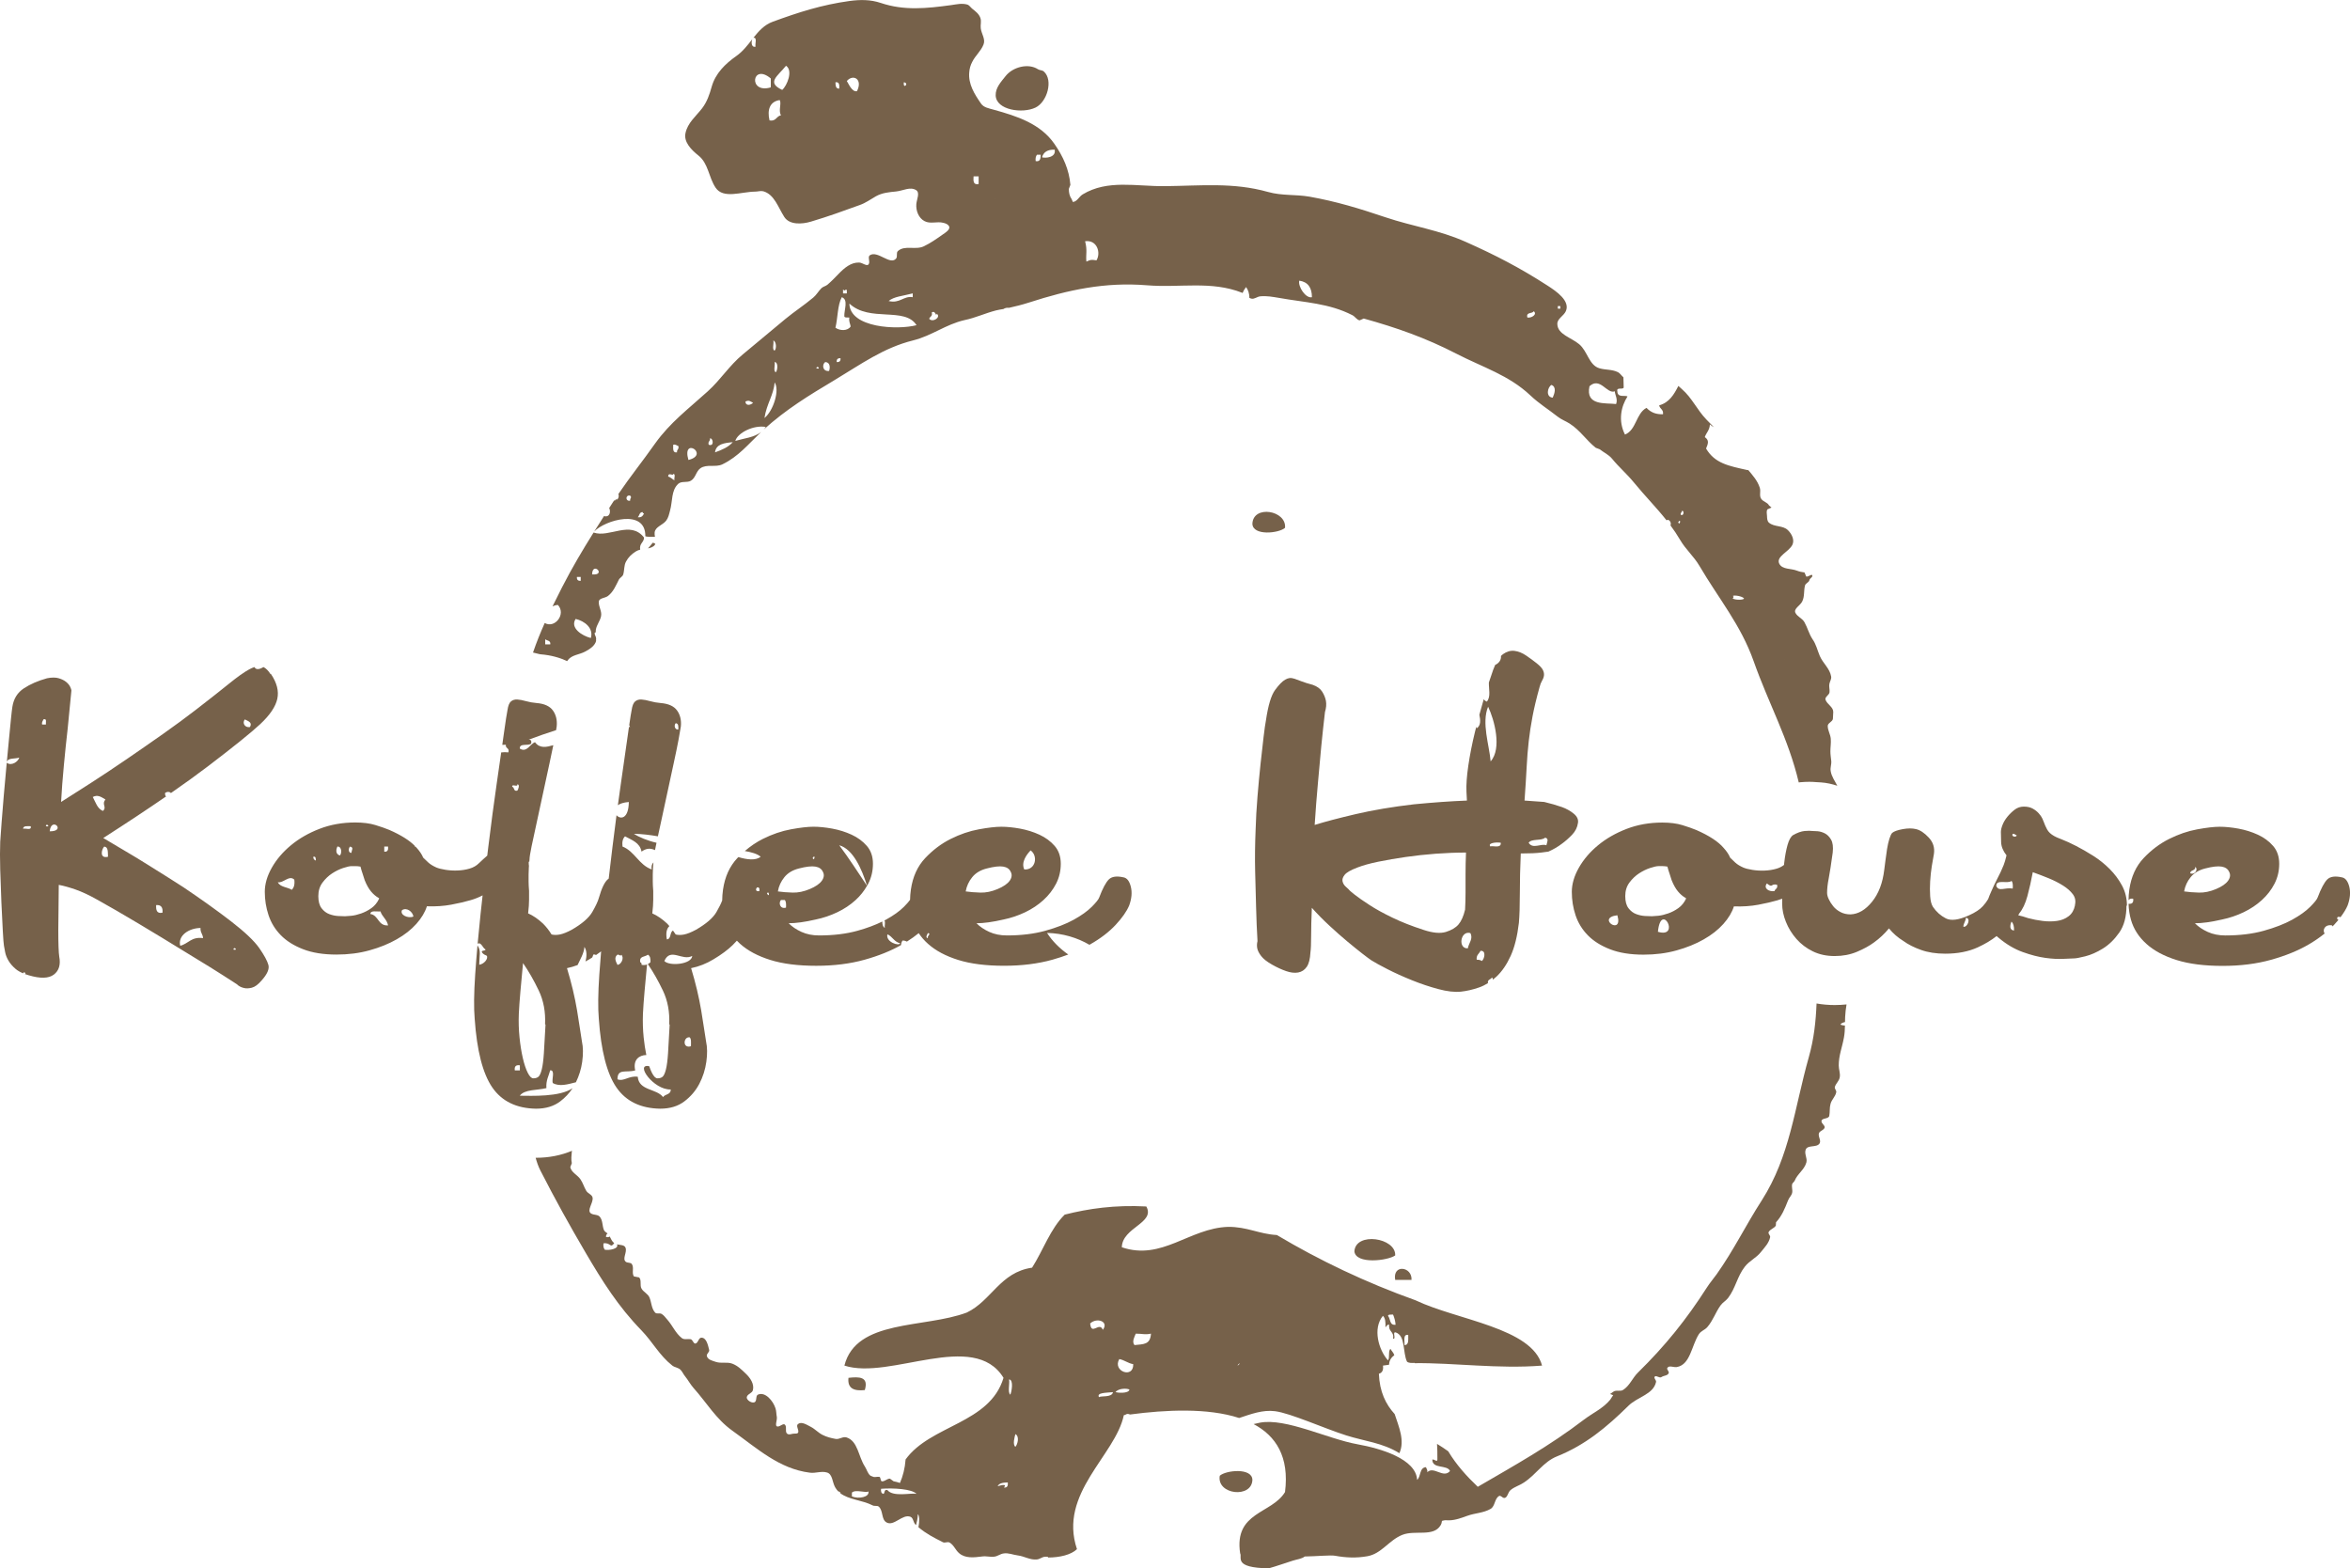 <?xml version="1.0" encoding="utf-8"?>
<!-- Generator: Adobe Illustrator 19.0.0, SVG Export Plug-In . SVG Version: 6.00 Build 0)  -->
<!DOCTYPE svg PUBLIC "-//W3C//DTD SVG 1.1//EN" "http://www.w3.org/Graphics/SVG/1.1/DTD/svg11.dtd">
<svg version="1.1" id="Layer_1" xmlns="http://www.w3.org/2000/svg" xmlns:xlink="http://www.w3.org/1999/xlink" x="0px" y="0px"
	 viewBox="0 0 182.116 121.534" style="enable-background:new 0 0 182.116 121.534;" xml:space="preserve">
<style type="text/css">
	.st0{fill:#76614A;}
</style>
<g>
	<path class="st0" d="M97.056,114.675c-0.025-0.963-2.067-0.741-2.529-0.316
		C94.276,115.836,97.017,116.132,97.056,114.675L97.056,114.675z"/>
	<path class="st0" d="M97.056,40.585c0.025,0.963,2.067,0.741,2.529,0.316
		C99.713,39.545,97.115,39.109,97.056,40.585L97.056,40.585z"/>
	<path class="st0" d="M104.96,96.97c0.107,1.029,2.594,0.725,3.162,0.316
		C108.188,95.907,105.054,95.439,104.96,96.97L104.96,96.97z"/>
	<path class="st0" d="M109.387,99.183c0.066-1.036-1.484-1.248-1.265,0
		C108.544,99.183,108.965,99.183,109.387,99.183L109.387,99.183z"/>
	<path class="st0" d="M67.019,107.72c0.318-1.055-0.439-1.037-1.265-0.949
		C65.66,107.604,66.193,107.808,67.019,107.72L67.019,107.72z"/>
	<path class="st0" d="M95.974,105.712C96.304,105.473,95.737,106.042,95.974,105.712L95.974,105.712
		L95.974,105.712z M87.92,104.234c-0.225-0.256,0.005-0.652,0.098-0.887
		c0.576,0.002,0.671,0.101,1.179,0C89.141,104.214,88.624,104.155,87.92,104.234L87.92,104.234z
		 M86.742,105.317c0.413,0.081,0.661,0.323,1.08,0.395C87.856,106.872,86.182,106.262,86.742,105.317
		L86.742,105.317z M86.448,107.88c0.233-0.316,0.919-0.304,1.081-0.197
		C87.452,108.013,86.593,107.93,86.448,107.88L86.448,107.88z M85.171,108.275
		c-0.208-0.357,0.511-0.341,1.079-0.395C86.183,108.328,85.262,108.139,85.171,108.275L85.171,108.275z
		 M84.483,102.559c0.511-0.49,1.481-0.159,0.982,0.492C85.197,102.375,84.578,103.547,84.483,102.559
		L84.483,102.559z M78.689,112.118c-0.234-0.18-0.055-0.773,0-0.986
		C79.016,111.302,78.874,111.91,78.689,112.118L78.689,112.118z M78.295,108.077
		c-0.224-0.201-0.034-0.818-0.097-1.183C78.579,106.919,78.388,107.889,78.295,108.077L78.295,108.077z
		 M77.805,115.271c0.277-0.336-0.317-0.151-0.491-0.098c0.112-0.25,0.435-0.285,0.787-0.296
		C78.127,115.134,78.063,115.299,77.805,115.271L77.805,115.271z M68.77,115.468
		c-0.265-0.068-0.19,0.204-0.295,0.295c-0.173-0.022-0.223-0.169-0.197-0.394
		c0.964-0.073,2.385,0.012,2.75,0.394C70.638,115.663,69.211,116.033,68.77,115.468L68.77,115.468z
		 M66.02,115.96c0-0.098,0-0.197,0-0.294c0.273-0.282,1.133,0.065,1.276-0.099
		C67.41,116.02,66.535,116.174,66.02,115.96L66.02,115.96z M107.956,101.868
		c0.097,0.232,0.173,0.485,0.197,0.789c-0.49,0.065-0.383-0.469-0.59-0.691
		C107.594,101.833,107.809,101.885,107.956,101.868L107.956,101.868z M109.133,103.445
		c-0.012,0.35,0.073,0.795-0.293,0.788C108.87,103.903,108.709,103.379,109.133,103.445
		L109.133,103.445z M98.822,109.358c1.216,0.162,3.761,1.318,5.501,1.873
		c1.429,0.455,2.8,0.562,4.124,1.38c0.437-0.968-0.037-2.026-0.365-3.031
		c-0.691-0.759-1.17-1.73-1.224-3.125c0.246-0.07,0.367-0.265,0.316-0.632
		c0.153-0.026,0.311-0.044,0.468-0.064c0.014-0.278,0.126-0.534,0.412-0.737
		c-0.057-0.205-0.207-0.318-0.296-0.492c-0.204,0.155-0.032,0.688-0.196,0.887
		c-0.722-0.808-1.206-2.465-0.392-3.45c0.19,0.169,0.211,0.51,0.197,0.887
		c0.1-0.064,0.1-0.227,0.293-0.196c-0.09,0.551,0.404,0.515,0.295,1.083
		c0.274,0.044-0.076-0.537,0.197-0.493c0.792,0.255,0.542,1.557,0.884,2.267
		c0.115,0.113,0.346,0.111,0.588,0.099c0.004,0.007,0.006,0.014,0.01,0.021
		c3.031-0.036,6.512,0.461,9.869,0.188c-0.775-2.936-6.581-3.521-9.801-5.059
		c-3.881-1.389-7.448-3.092-10.75-5.059c-1.398-0.077-2.303-0.648-3.794-0.632
		c-2.989,0.102-5.111,2.641-8.221,1.581c0.034-1.548,2.616-1.875,1.897-3.162
		c-2.447-0.129-4.473,0.164-6.323,0.632c-1.115,1.098-1.668,2.758-2.529,4.11
		c-2.486,0.36-3.135,2.556-5.059,3.478c-3.294,1.237-8.567,0.496-9.485,4.11
		c3.521,1.152,10.034-2.8,12.331,0.949c-1.072,3.565-5.638,3.635-7.588,6.323
		c-0.052,0.702-0.21,1.298-0.438,1.824c-0.159-0.054-0.323-0.101-0.497-0.132l-0.28-0.203
		c-0.229,0-0.387,0.218-0.614,0.209c-0.145-0.006-0.076-0.338-0.216-0.35
		c-0.183-0.023-0.365,0.064-0.523-0.026l-0.155-0.061c-0.226-0.178-0.275-0.468-0.433-0.711
		c-0.509-0.778-0.536-1.971-1.42-2.255c-0.283-0.093-0.554,0.166-0.84,0.117
		c-0.375-0.07-0.695-0.147-1.028-0.317c-0.345-0.176-0.571-0.452-0.912-0.626
		c-0.317-0.16-0.71-0.429-0.985-0.21c-0.175,0.145,0.074,0.425,0.022,0.637
		c-0.039,0.14-0.261,0.089-0.399,0.111c-0.159,0.029-0.319,0.095-0.448,0.009
		c-0.206-0.143-0.014-0.503-0.174-0.696c-0.126-0.162-0.375,0.141-0.578,0.13
		c-0.258-0.016-0.017-0.487-0.062-0.744c-0.047-0.229-0.03-0.435-0.101-0.661
		c-0.18-0.579-0.798-1.314-1.357-1.068c-0.18,0.079-0.087,0.38-0.208,0.542
		c-0.162,0.212-0.707-0.089-0.661-0.351c0.044-0.242,0.412-0.29,0.472-0.533
		c0.122-0.477-0.197-0.95-0.558-1.289c-0.32-0.31-0.609-0.6-1.031-0.765
		c-0.415-0.159-0.847,0-1.272-0.137c-0.284-0.095-0.641-0.169-0.707-0.46
		c-0.043-0.171,0.221-0.296,0.18-0.471c-0.095-0.376-0.209-0.952-0.604-0.947
		c-0.219,0-0.235,0.387-0.442,0.449c-0.173,0.057-0.216-0.31-0.401-0.334
		c-0.238-0.033-0.49,0.06-0.673-0.085c-0.5-0.395-0.704-0.956-1.124-1.429
		c-0.149-0.164-0.258-0.339-0.446-0.446c-0.159-0.087-0.378,0.032-0.501-0.103
		c-0.282-0.318-0.271-0.75-0.426-1.147c-0.12-0.308-0.449-0.422-0.618-0.696
		c-0.162-0.271,0.02-0.643-0.189-0.878l-0.412-0.08c-0.183-0.284,0.034-0.675-0.155-0.955
		c-0.1-0.144-0.327-0.07-0.467-0.176c-0.297-0.23,0.109-0.725-0.02-1.083
		c-0.085-0.242-0.405-0.207-0.667-0.271c0.182,0.344-0.618,0.488-0.947,0.416
		c-0.083-0.114-0.129-0.265-0.098-0.493c0.567-0.082,0.52,0.427,0.831-0.018
		c-0.173-0.125-0.246-0.324-0.347-0.513c-0.061,0.047-0.149,0.069-0.288,0.039
		c-0.006-0.138,0.044-0.218,0.121-0.272c-0.098-0.089-0.226-0.137-0.281-0.263
		c-0.143-0.345-0.08-0.727-0.313-1.02c-0.155-0.207-0.473-0.129-0.689-0.268
		c-0.352-0.236,0.172-0.786,0.124-1.215c-0.036-0.253-0.367-0.319-0.498-0.549
		c-0.175-0.294-0.249-0.602-0.45-0.89c-0.242-0.349-0.693-0.513-0.783-0.936l0.119-0.308
		c-0.064-0.306-0.029-0.582,0-0.896c0.002-0.023,0.012-0.044,0.02-0.066
		c-0.85,0.357-1.792,0.544-2.787,0.544h-0.031l-0.006-0c0.092,0.33,0.2,0.657,0.366,0.982
		c1.167,2.281,2.228,4.192,3.521,6.397c1.31,2.229,2.511,4.14,4.306,5.988
		c0.884,0.915,1.396,1.943,2.389,2.729c0.201,0.162,0.485,0.153,0.661,0.351
		c0.143,0.154,0.206,0.33,0.337,0.486c0.237,0.291,0.385,0.592,0.634,0.88
		c1.054,1.178,1.754,2.427,3.037,3.34c1.943,1.39,3.631,2.951,5.999,3.25
		c0.465,0.061,0.888-0.149,1.336-0.012c0.43,0.131,0.398,0.745,0.621,1.136
		c0.068,0.122,0.147,0.227,0.237,0.32c0.038,0,0.096,0.027,0.182,0.101
		c-0.01,0.014-0.021,0.024-0.031,0.034c0.659,0.521,1.705,0.536,2.519,0.955
		c0.156,0.083,0.362-0.013,0.489,0.107c0.341,0.322,0.178,0.983,0.588,1.214
		c0.576,0.329,1.236-0.678,1.854-0.438c0.231,0.091,0.214,0.433,0.388,0.602
		c0.015,0.015,0.03,0.027,0.046,0.041c0.068-0.258,0.134-0.518,0.138-0.84
		c0.136,0.095,0.137,0.569,0.049,1.007c0.576,0.486,1.191,0.811,1.893,1.16
		c0.161,0.085,0.361-0.064,0.518,0.027c0.339,0.193,0.447,0.574,0.744,0.827
		c0.472,0.409,1.142,0.334,1.765,0.254c0.334-0.055,0.629,0.059,0.968,0.011
		c0.263-0.035,0.451-0.216,0.723-0.249c0.378-0.055,0.707,0.107,1.087,0.154
		c0.524,0.067,0.947,0.365,1.476,0.313c0.225-0.016,0.389-0.185,0.615-0.208
		c0.073-0.005,0.142-0.007,0.211-0.006c0.021,0.022,0.042,0.043,0.063,0.065
		c0.89-0.005,1.769-0.21,2.222-0.649c-1.459-4.335,2.974-7.248,3.632-10.382
		c0.192-0.023,0.198-0.17,0.478-0.052c2.769-0.369,6.024-0.524,8.459,0.27
		C96.937,109.584,97.86,109.23,98.822,109.358L98.822,109.358z"/>
	<path class="st0" d="M142.179,77.883c-0.481,0-0.949-0.042-1.403-0.121
		c-0.055,1.375-0.199,2.741-0.601,4.161c-1.114,3.94-1.445,7.657-3.648,11.101
		c-1.266,1.968-2.136,3.798-3.488,5.713c-0.26,0.363-0.521,0.658-0.764,1.038
		c-1.601,2.497-3.222,4.508-5.341,6.589c-0.438,0.434-0.627,1.002-1.143,1.34
		c-0.232,0.154-0.549-0.021-0.768,0.146l-0.246,0.175l0.236,0.091l-0.233,0.357
		c-0.571,0.684-1.316,0.998-2.024,1.534c-2.724,2.08-5.376,3.541-8.233,5.208
		c-0.862-0.819-1.661-1.701-2.291-2.752c-0.278-0.203-0.569-0.391-0.867-0.574
		c0.022,0.366,0.033,0.738,0.027,1.117c0.031,0.401-0.205,0.052-0.393,0.098
		c-0.003,0.758,1.136,0.371,1.374,0.886c-0.52,0.61-1.263-0.413-1.766,0.098
		c0.041-0.206-0.069-0.26-0.098-0.394c-0.524,0.032-0.382,0.734-0.687,0.985
		c-0.084-1.622-2.816-2.436-4.618-2.759c-2.324-0.418-5.554-2.051-7.561-1.675
		c-0.16,0.03-0.325,0.068-0.494,0.11c1.732,0.915,2.78,2.537,2.435,5.268
		c-1.033,1.707-3.961,1.519-3.478,4.743c0.187,0.336-0.554,1.121,2.215,1.168
		c0.613-0.174,1.217-0.388,1.867-0.596c0.321-0.106,0.68-0.13,0.926-0.323
		c0.886-0.011,1.999-0.122,2.35-0.057c0.856,0.155,1.642,0.188,2.505,0.036
		c1.095-0.193,1.664-1.236,2.699-1.653c0.994-0.399,2.418,0.186,2.972-0.742
		c0.063-0.102,0.097-0.222,0.108-0.344c0.108-0.026,0.218-0.057,0.317-0.048
		c0.581,0.048,1.088-0.142,1.639-0.342c0.621-0.225,1.242-0.21,1.814-0.539
		c0.358-0.212,0.292-0.788,0.655-0.998c0.126-0.069,0.239,0.134,0.383,0.15
		c0.271,0.024,0.292-0.433,0.504-0.608c0.32-0.266,0.685-0.349,1.027-0.579
		c0.967-0.629,1.513-1.61,2.574-2.035c2.198-0.882,3.842-2.253,5.532-3.916
		c0.708-0.703,1.936-0.877,2.145-1.851c0.028-0.139-0.183-0.271-0.111-0.4
		c0.094-0.154,0.375,0.132,0.523,0.026c0.186-0.132,0.486-0.1,0.567-0.308
		c0.055-0.144-0.183-0.281-0.104-0.405c0.132-0.223,0.474-0.027,0.733-0.067
		c1.05-0.182,1.134-1.646,1.713-2.552c0.162-0.254,0.465-0.322,0.654-0.547
		c0.445-0.518,0.621-1.111,1.013-1.665c0.164-0.236,0.404-0.352,0.583-0.575
		c0.593-0.767,0.713-1.681,1.31-2.441c0.359-0.465,0.878-0.666,1.242-1.13
		c0.292-0.368,0.618-0.686,0.718-1.152c0.029-0.139-0.178-0.269-0.117-0.395
		c0.123-0.238,0.418-0.281,0.558-0.501l0.016-0.263c0.459-0.495,0.682-1.067,0.931-1.694
		c0.083-0.223,0.269-0.365,0.318-0.586c0.054-0.246-0.074-0.486,0.016-0.718l0.17-0.2
		c0.212-0.551,0.753-0.856,0.915-1.433c0.093-0.338-0.18-0.672-0.049-1.001
		c0.15-0.386,0.848-0.129,1.069-0.472c0.139-0.223-0.095-0.488-0.057-0.749
		c0.027-0.216,0.338-0.249,0.44-0.447c0.094-0.189-0.244-0.331-0.232-0.541
		c0.016-0.252,0.543-0.147,0.603-0.396c0.063-0.326,0.009-0.614,0.1-0.94
		c0.092-0.344,0.378-0.556,0.441-0.901c0.025-0.146-0.143-0.258-0.109-0.407
		c0.08-0.275,0.329-0.45,0.38-0.742c0.058-0.319-0.077-0.601-0.077-0.923
		c-0.003-0.77,0.268-1.41,0.403-2.166c0.06-0.323,0.072-0.621,0.078-0.925
		c-0.118-0.001-0.242-0.034-0.352-0.073c0.066-0.12,0.204-0.166,0.357-0.198
		c0.001-0.125,0.004-0.252,0.009-0.383c0.015-0.344,0.057-0.667,0.109-0.985
		C142.797,77.866,142.49,77.883,142.179,77.883L142.179,77.883z"/>
	<path class="st0" d="M80.25,8.335c0.899-0.432,1.388-2.121,0.65-2.788
		c-0.129-0.122-0.318-0.087-0.463-0.182c-0.753-0.489-1.957-0.176-2.515,0.541
		c-0.364,0.457-0.778,0.901-0.761,1.488C77.197,8.53,79.228,8.827,80.25,8.335L80.25,8.335z"/>
	<path class="st0" d="M50.218,42.495c0.163-0.032,0.319-0.082,0.457-0.188
		c0.06-0.046,0.091-0.104,0.111-0.168c-0.062-0.03-0.124-0.059-0.185-0.09
		C50.475,42.173,50.356,42.356,50.218,42.495L50.218,42.495z"/>
	<path class="st0" d="M42.252,49.54c0.146,0.117,0.439,0.086,0.392,0.394c-0.131,0-0.261,0-0.392,0
		C42.252,49.803,42.252,49.671,42.252,49.54L42.252,49.54z M44.61,47.963
		c0.695,0.159,1.405,0.709,1.178,1.478C45.105,49.272,44.154,48.659,44.61,47.963L44.61,47.963z
		 M45.003,44.71c0,0.099,0,0.198,0,0.297c-0.214,0.018-0.313-0.081-0.294-0.297
		C44.806,44.71,44.904,44.71,45.003,44.71L45.003,44.71z M45.886,44.513
		C45.904,43.467,47.035,44.603,45.886,44.513L45.886,44.513L45.886,44.513z M41.89,50.703
		c0.822,0.066,1.503,0.266,2.066,0.528c0.018-0.027,0.033-0.056,0.053-0.081
		c0.318-0.41,0.864-0.41,1.318-0.648c0.384-0.205,0.78-0.452,0.879-0.863
		c-0.008,0-0.016-0-0.024,0c0.071-0.302-0.101-0.359-0.099-0.591
		c0.026-0.025,0.055-0.044,0.088-0.059c-0.005-0.068-0.004-0.136,0.008-0.207
		c0.068-0.374,0.312-0.641,0.397-1.012c0.092-0.392-0.193-0.738-0.172-1.142
		c0.014-0.291,0.472-0.269,0.704-0.44c0.429-0.326,0.609-0.797,0.853-1.273
		c0.09-0.163,0.291-0.232,0.339-0.409c0.098-0.338,0.047-0.68,0.213-0.987
		c0.177-0.337,0.435-0.58,0.751-0.781c0.109-0.072,0.227-0.113,0.348-0.143
		c-0.082-0.496,0.287-0.539,0.3-0.938c-1.059-1.364-2.694,0.042-3.912-0.39
		c-0.856,1.365-1.657,2.711-2.442,4.243c-0.258,0.504-0.503,0.992-0.739,1.476
		c0.117-0.057,0.251-0.098,0.416-0.107c0.658,0.706-0.239,1.852-1.021,1.398
		c-0.332,0.744-0.637,1.496-0.908,2.289c0.164,0.036,0.331,0.076,0.503,0.124
		C41.809,50.69,41.837,50.698,41.89,50.703L41.89,50.703z"/>
	<path class="st0" d="M48.833,38.404c0.163,0.197-0.009,0.125,0,0.395
		C48.454,38.875,48.454,38.327,48.833,38.404L48.833,38.404z M49.814,39.684
		c-0.017,0.085,0.039,0.094,0.098,0.1c-0.089,0.173-0.182,0.342-0.49,0.295
		C49.569,39.964,49.537,39.671,49.814,39.684L49.814,39.684z M52.172,36.728
		c0.213-0.016,0.044,0.35,0.098,0.494c-0.172-0.088-0.286-0.239-0.491-0.296
		C51.788,36.557,52.163,36.918,52.172,36.728L52.172,36.728z M52.172,34.462
		c0.205-0.043,0.261,0.068,0.394,0.098c0.08,0.28-0.139,0.256-0.098,0.494
		C52.114,35.111,52.168,34.761,52.172,34.462L52.172,34.462z M53.35,35.644
		C52.814,33.787,55.04,35.225,53.35,35.644L53.35,35.644L53.35,35.644z M55.021,33.969
		c0.254-0.029,0.341,0.667-0.099,0.493C54.84,34.184,55.06,34.207,55.021,33.969L55.021,33.969z
		 M56.788,34.265c-0.339,0.383-0.843,0.601-1.376,0.789C55.486,34.404,56.129,34.327,56.788,34.265
		L56.788,34.265z M58.359,31.21c-0.158,0.18-0.58,0.283-0.59-0.098
		C58.063,30.994,58.104,31.084,58.359,31.21L58.359,31.21z M60.029,29.633
		c0.407,0.571-0.082,2.189-0.786,2.76C59.412,31.279,59.962,30.605,60.029,29.633L60.029,29.633z
		 M59.93,26.381c0.225,0.083,0.269,0.606,0.099,0.789C59.807,27.096,59.99,26.617,59.93,26.381
		L59.93,26.381z M60.029,28.056c0.298,0.008,0.23,0.644,0.098,0.788
		C59.906,28.772,60.088,28.293,60.029,28.056L60.029,28.056z M63.269,28.549
		C63.289,28.254,63.678,28.644,63.269,28.549L63.269,28.549L63.269,28.549z M63.957,28.056
		c0.394,0.02,0.379,0.447,0.295,0.69C63.749,28.809,63.673,28.247,63.957,28.056L63.957,28.056z
		 M65.234,23.031c0.534,0.183,0.179,0.973,0.197,1.478c0.03,0.133,0.246,0.082,0.392,0.098
		c-0.057,0.321,0.067,0.459,0.099,0.69c-0.221,0.36-0.83,0.348-1.179,0.099
		C64.93,24.631,64.9,23.649,65.234,23.031L65.234,23.031z M65.332,22.44
		c0.087,0.06,0.176,0.119,0.197,0c0.082-0.019,0.092,0.038,0.097,0.098c0,0.066,0,0.132,0,0.198
		c-0.097,0-0.196,0-0.294,0C65.332,22.636,65.332,22.537,65.332,22.44L65.332,22.44z M71.028,25.199
		c-1.478,0.387-5.169,0.217-5.205-1.676C67.393,24.995,70.11,23.748,71.028,25.199L71.028,25.199z
		 M70.734,22.735c0,0.098,0,0.197,0,0.296c-0.709-0.125-0.995,0.513-1.867,0.295
		C69.281,22.974,69.97,22.939,70.734,22.735L70.734,22.735z M64.84,28.056
		c-0.017-0.215,0.082-0.313,0.296-0.295C65.154,27.976,65.056,28.074,64.84,28.056L64.84,28.056z
		 M72.207,24.213c0.315-0.2,0.308,0.39,0.393,0.099c0.353,0.281-0.333,0.705-0.589,0.394
		C72.053,24.518,72.291,24.528,72.207,24.213L72.207,24.213z M70.046,6.376
		C70.497,6.442,69.967,6.973,70.046,6.376L70.046,6.376L70.046,6.376z M66.412,7.066
		c-0.392,0.09-0.671-0.624-0.786-0.788C66.112,5.713,66.884,6.128,66.412,7.066L66.412,7.066z
		 M65.037,6.869c-0.276,0.014-0.283-0.242-0.294-0.493C65.05,6.331,65.057,6.587,65.037,6.869
		L65.037,6.869z M60.618,6.967c-1.247-0.585-0.356-1.047,0.294-1.872
		C61.479,5.462,60.995,6.642,60.618,6.967L60.618,6.967z M59.636,9.332
		c-0.197-0.822,0.023-1.464,0.786-1.577c0.163,0.246-0.113,0.799,0.098,1.182
		C60.156,8.999,60.152,9.424,59.636,9.332L59.636,9.332z M59.734,6.081c0,0.229,0,0.46,0,0.69
		C57.955,7.299,58.27,4.845,59.734,6.081L59.734,6.081z M75.448,13.668c0.131,0,0.263,0,0.393,0
		c0,0.197,0,0.395,0,0.592C75.423,14.35,75.421,14.024,75.448,13.668L75.448,13.668z M77.125,15.407
		c-0.001,0.009-0.004,0.02-0.007,0.035c-0.001,0.002-0.002,0.004-0.002,0.005
		C77.12,15.431,77.124,15.417,77.125,15.407L77.125,15.407z M80.359,11.993c0.098,0,0.196,0,0.294,0
		c-0.007,0.289-0.035,0.556-0.392,0.493C80.229,12.258,80.276,12.107,80.359,11.993L80.359,11.993z
		 M81.733,11.599c0.126,0.619-0.728,0.669-0.982,0.591C80.869,11.783,81.189,11.578,81.733,11.599
		L81.733,11.599z M84.974,20.173c-0.489-0.064-0.417-0.048-0.784,0.098
		c-0.054-0.594,0.089-0.853-0.099-1.576C85.028,18.564,85.328,19.594,84.974,20.173L84.974,20.173z
		 M100.688,21.749c0.66,0.094,0.981,0.527,0.982,1.282C101.191,23.144,100.579,22.216,100.688,21.749
		L100.688,21.749z M118.858,24.114c0.3,0.246-0.169,0.547-0.491,0.493
		C118.24,24.152,118.752,24.337,118.858,24.114L118.858,24.114z M120.232,29.829
		c0.405,0.156,0.248,0.652,0.098,0.986C119.777,30.773,119.914,30.011,120.232,29.829L120.232,29.829z
		 M120.724,23.72c0.065,0,0.131,0,0.197,0c0,0.066,0,0.132,0,0.197c-0.065,0-0.132,0-0.197,0
		C120.724,23.852,120.724,23.786,120.724,23.72L120.724,23.72z M123.179,29.928
		c0.834-0.753,1.353,0.639,1.964,0.395c0.004,0.272,0.248,0.602,0.098,0.986
		C124.416,31.21,122.848,31.462,123.179,29.928L123.179,29.928z M130.053,40.474
		C130.297,40.089,130.196,40.8,130.053,40.474L130.053,40.474L130.053,40.474z M130.348,39.587
		c0.19-0.039,0.143,0.45-0.099,0.296C130.222,39.723,130.343,39.713,130.348,39.587L130.348,39.587z
		 M133.688,45.992c0.042,0.024,0.072,0.039,0.092,0.052c-0.043-0.025-0.113-0.064-0.178-0.1
		C133.626,45.958,133.654,45.974,133.688,45.992L133.688,45.992z M134.277,46.189
		c0.072-0.098,0.774,0.005,0.884,0.197c-0.064,0.103-0.585,0.133-0.884,0
		C134.336,46.298,134.395,46.211,134.277,46.189L134.277,46.189z M138.303,51.117
		C138.262,51.075,138.368,51.181,138.303,51.117L138.303,51.117L138.303,51.117z M50.011,41.557
		c0.131,0.051,0.412,0.044,0.744,0.036c-0.02-0.115-0.035-0.23-0.023-0.338
		c0.057-0.441,0.615-0.556,0.889-0.902c0.177-0.232,0.229-0.502,0.303-0.781
		c0.209-0.732,0.08-1.565,0.638-2.08c0.266-0.237,0.678-0.06,0.981-0.242
		c0.368-0.212,0.393-0.721,0.736-0.964c0.503-0.349,1.17-0.041,1.716-0.309
		c1.23-0.595,2.008-1.568,2.989-2.499c-0.541,0.425-1.318,0.488-2,0.689
		c0.172-0.613,1.384-1.245,2.358-1.083c-0.047,0.075-0.1,0.142-0.156,0.204
		c1.742-1.576,3.484-2.635,5.498-3.839c2.05-1.23,3.776-2.496,6.085-3.072
		c1.456-0.363,2.529-1.244,3.986-1.573c0.871-0.183,1.568-0.525,2.431-0.748
		c0.198-0.054,0.382-0.073,0.573-0.107c0.125-0.085,0.28-0.116,0.43-0.094
		c0.531-0.12,1.007-0.235,1.543-0.407c3.079-0.997,5.913-1.6,9.132-1.342
		c2.591,0.213,4.988-0.367,7.398,0.581c0.014,0.005,0.026,0.012,0.038,0.018
		c0.07-0.179,0.168-0.34,0.264-0.461c0.159,0.2,0.271,0.54,0.254,0.833
		c0.047,0.027,0.098,0.051,0.155,0.065c0.243,0.057,0.439-0.154,0.692-0.178
		c0.509-0.048,0.95,0.039,1.454,0.121c2.018,0.364,3.87,0.408,5.688,1.342
		c0.214,0.109,0.325,0.35,0.557,0.399l0.32-0.142c2.591,0.722,4.79,1.497,7.179,2.726
		c2.051,1.06,4.06,1.652,5.741,3.238c0.679,0.642,1.371,1.057,2.103,1.636
		c0.306,0.239,0.622,0.342,0.94,0.545c0.818,0.525,1.269,1.276,2.017,1.87l0.311,0.119
		c0.331,0.265,0.686,0.405,0.958,0.736c0.546,0.669,1.127,1.15,1.677,1.822
		c0.865,1.056,1.746,1.941,2.542,2.946c0.037-0.022,0.077-0.037,0.117-0.043
		c0.206,0.1,0.242,0.274,0.19,0.442c0.257,0.347,0.504,0.708,0.734,1.101
		c0.445,0.769,1.057,1.267,1.506,2.028c1.508,2.567,3.206,4.575,4.2,7.381
		c1.17,3.313,2.701,6.016,3.498,9.402c0.041-0.004,0.082-0.011,0.122-0.015
		c0.248-0.022,0.474-0.033,0.692-0.033c0.188,0,0.365,0.008,0.538,0.025
		c0.102,0.005,0.222,0.011,0.37,0.021c0.427,0.03,0.848,0.12,1.265,0.259
		c-0.188-0.373-0.444-0.704-0.512-1.136c-0.049-0.271,0.072-0.511,0.043-0.79
		c-0.029-0.262-0.065-0.48-0.067-0.743c0-0.339,0.057-0.628,0.03-0.971
		c-0.03-0.358-0.232-0.63-0.235-0.99c-0.005-0.241,0.373-0.318,0.4-0.561
		c0.01-0.181,0.021-0.341,0.027-0.524c0.006-0.397-0.472-0.58-0.6-0.952
		c-0.073-0.218,0.3-0.358,0.313-0.591c0.02-0.225-0.054-0.416-0.014-0.631
		c0.036-0.205,0.174-0.372,0.138-0.575c-0.107-0.632-0.631-1.015-0.883-1.6
		c-0.191-0.454-0.277-0.889-0.558-1.289c-0.286-0.429-0.38-0.883-0.63-1.325
		c-0.176-0.306-0.534-0.406-0.697-0.719c-0.16-0.317,0.361-0.558,0.521-0.875
		c0.203-0.395,0.109-0.824,0.223-1.256c0.057-0.174,0.303-0.226,0.338-0.403
		c0.033-0.15,0.245-0.212,0.229-0.355c-0.013-0.173-0.31,0.115-0.472,0.076l-0.139-0.319
		c-0.204-0.031-0.38-0.058-0.57-0.134c-0.478-0.192-1.146-0.077-1.383-0.543
		c-0.275-0.566,0.755-0.91,1.023-1.479c0.173-0.378-0.061-0.838-0.355-1.123
		c-0.396-0.386-1.038-0.222-1.464-0.575c-0.139-0.119-0.148-0.322-0.153-0.513
		c-0.003-0.183-0.069-0.36,0.032-0.522l0.316-0.139l-0.195-0.169
		c-0.128-0.246-0.445-0.278-0.603-0.507c-0.172-0.243-0.018-0.563-0.108-0.849
		c-0.177-0.565-0.55-0.967-0.908-1.398c-0.006,0.008-0.008,0.019-0.015,0.026
		c-1.516-0.334-2.564-0.528-3.242-1.676c0.161-0.382,0.257-0.643-0.099-0.887
		c0.116-0.344,0.38-0.538,0.394-0.984c0.083,0.079,0.192,0.151,0.314,0.218
		c-0.19-0.193-0.383-0.388-0.579-0.591c-0.741-0.767-1.107-1.671-1.908-2.366
		c-0.091-0.078-0.18-0.16-0.27-0.242c-0.334,0.662-0.707,1.287-1.485,1.504
		c0.044,0.285,0.348,0.309,0.295,0.689c-0.513,0.018-0.92-0.116-1.278-0.493
		c-0.818,0.427-0.781,1.713-1.67,2.069c-0.533-1.066-0.314-2.159,0.197-2.956
		c-0.18-0.112-0.781,0.123-0.785-0.394c-0.094-0.358,0.423-0.1,0.49-0.296
		c-0-0.254-0.012-0.521-0.021-0.791c-0.16-0.134-0.258-0.324-0.456-0.412
		c-0.449-0.212-0.922-0.149-1.395-0.286c-0.82-0.23-0.922-1.32-1.577-1.867
		c-0.616-0.519-1.675-0.756-1.694-1.566c-0.01-0.418,0.484-0.612,0.658-0.991
		c0.355-0.791-0.71-1.532-1.435-1.996c-2.104-1.36-4.019-2.353-6.306-3.37
		c-2.091-0.936-4.085-1.19-6.255-1.92c-2.014-0.678-3.764-1.214-5.857-1.589
		c-1.121-0.192-2.131-0.06-3.225-0.367c-2.694-0.756-5.184-0.479-7.987-0.449
		c-2.24,0.024-4.44-0.529-6.372,0.635c-0.289,0.172-0.432,0.563-0.764,0.592l-0.094-0.219
		c-0.166-0.233-0.219-0.504-0.219-0.795l0.12-0.313c-0.099-1.19-0.559-2.196-1.237-3.174
		c-1.083-1.566-2.892-2.15-4.718-2.654c-0.366-0.106-0.758-0.16-0.973-0.474
		c-0.513-0.741-0.993-1.514-0.91-2.418c0.022-0.292,0.093-0.548,0.228-0.804
		c0.25-0.509,0.676-0.831,0.879-1.356c0.166-0.417-0.158-0.81-0.215-1.249
		c-0.037-0.287,0.069-0.553-0.034-0.816c-0.112-0.31-0.36-0.492-0.615-0.695
		c-0.145-0.115-0.228-0.283-0.404-0.335c-0.421-0.116-0.818-0.014-1.253,0.046
		c-1.894,0.258-3.639,0.439-5.436-0.167c-0.811-0.271-1.588-0.265-2.432-0.153
		C63.699,0.371,61.908,0.942,59.879,1.686c-0.644,0.235-1.076,0.719-1.492,1.241
		c0.324-0.039,0.099,0.474,0.168,0.69c-0.334,0.078-0.346-0.345-0.257-0.577
		c-0.367,0.466-0.733,0.949-1.234,1.3C56.192,4.953,55.446,5.689,55.154,6.717
		c-0.175,0.622-0.358,1.171-0.751,1.685c-0.495,0.634-1.11,1.118-1.279,1.908
		c-0.156,0.691,0.451,1.303,0.997,1.738c0.778,0.61,0.787,1.671,1.333,2.492
		c0.597,0.898,1.988,0.32,3.066,0.309c0.223,0,0.418-0.079,0.636-0.026
		c0.859,0.25,1.135,1.229,1.622,1.986c0.395,0.624,1.361,0.579,2.074,0.363
		c1.337-0.399,2.471-0.81,3.785-1.287c0.467-0.166,0.811-0.432,1.243-0.675
		c0.492-0.273,1.006-0.318,1.561-0.372c0.544-0.055,1.09-0.391,1.549-0.108
		c0.323,0.2,0.057,0.702,0.022,1.079c-0.043,0.52,0.18,1.093,0.637,1.328
		c0.455,0.239,0.963,0,1.457,0.13c0.169,0.04,0.344,0.103,0.435,0.253
		c0.149,0.265-0.291,0.514-0.539,0.691c-0.473,0.332-0.882,0.622-1.41,0.876
		c-0.648,0.31-1.478-0.114-2.011,0.37c-0.148,0.14-0.007,0.415-0.136,0.577
		c-0.458,0.552-1.416-0.641-2.029-0.258c-0.2,0.126,0.026,0.468-0.089,0.684
		c-0.128,0.234-0.486-0.115-0.752-0.115c-0.638-0.019-1.151,0.426-1.597,0.888
		c-0.289,0.3-0.54,0.56-0.855,0.831c-0.146,0.117-0.325,0.139-0.464,0.266
		c-0.239,0.241-0.378,0.515-0.636,0.731c-0.735,0.615-1.426,1.053-2.164,1.661
		c-1.15,0.963-2.136,1.782-3.293,2.74c-1.063,0.879-1.696,1.941-2.722,2.867
		c-1.487,1.349-2.911,2.408-4.077,4.041c-0.981,1.393-1.922,2.554-2.844,3.91
		c0.048,0.128,0.036,0.275-0.072,0.42c-0.114-0.016-0.176,0.023-0.197,0.099
		c-0.02-0.005-0.039-0.017-0.058-0.026c-0.046,0.071-0.093,0.138-0.138,0.21
		c-0.084,0.13-0.165,0.257-0.248,0.385c0.14,0.275,0.052,0.75-0.401,0.624
		c-0.258,0.404-0.511,0.801-0.76,1.196C46.872,40.309,50.046,39.373,50.011,41.557L50.011,41.557z"/>
	<path class="st0" d="M8.075,65.603c0.33,0.03,0.275,0.447,0.295,0.788
		C7.696,66.558,7.86,65.831,8.075,65.603L8.075,65.603z M7.19,61.76
		c0.37-0.19,0.622-0.029,0.983,0.197c-0.328,0.394,0.142,0.566-0.197,0.886
		C7.538,62.66,7.409,62.165,7.19,61.76L7.19,61.76z M3.851,64.42
		C3.974,63.227,5.181,64.437,3.851,64.42L3.851,64.42L3.851,64.42z M3.557,64.027
		C3.577,63.731,3.965,64.121,3.557,64.027L3.557,64.027L3.557,64.027z M3.263,56.143
		c-0.042-0.206,0.067-0.262,0.098-0.394c0.295-0.1,0.174,0.219,0.197,0.394
		C3.459,56.143,3.361,56.143,3.263,56.143L3.263,56.143z M1.79,64.223
		c0.011-0.252,0.328-0.195,0.588-0.197C2.472,64.383,1.992,64.163,1.79,64.223L1.79,64.223z
		 M18.976,55.749c0.273,0.14,0.595,0.231,0.394,0.591C18.964,56.415,18.752,56.004,18.976,55.749
		L18.976,55.749z M12.101,70.136c0.391-0.03,0.532,0.19,0.491,0.591
		C12.141,70.818,12.08,70.519,12.101,70.136L12.101,70.136z M15.539,71.91
		c-0.026,0.356,0.182,0.475,0.196,0.788c-0.912-0.128-1.137,0.437-1.768,0.591
		C13.77,72.498,14.636,71.924,15.539,71.91L15.539,71.91z M17.798,74.571
		c0-0.006,0.002-0.011,0.003-0.017c-0.003,0.018-0.005,0.037-0.008,0.059
		C17.794,74.599,17.795,74.585,17.798,74.571L17.798,74.571z M18.092,73.881
		c0.003-0.022,0.005-0.04,0.008-0.055c-0.003,0.02-0.006,0.042-0.01,0.067
		C18.091,73.889,18.092,73.886,18.092,73.881L18.092,73.881z M18.092,73.585
		C18.112,73.29,18.501,73.68,18.092,73.585L18.092,73.585L18.092,73.585z M18.391,71.986
		c-0.001,0.007-0.003,0.014-0.003,0.023c-0.018,0.085-0.029,0.144-0.038,0.186
		C18.362,72.13,18.38,72.04,18.391,71.986L18.391,71.986z M14.285,73.726
		c1.331,0.798,2.687,1.645,4.066,2.541c0.145,0.145,0.326,0.242,0.544,0.291
		c0.169,0.047,0.375,0.042,0.617-0.018c0.242-0.061,0.496-0.249,0.762-0.563
		c0.436-0.484,0.611-0.883,0.527-1.199c-0.085-0.314-0.321-0.749-0.708-1.307
		c-0.388-0.556-1.114-1.246-2.179-2.069c-1.065-0.822-2.299-1.706-3.703-2.65
		c-0.412-0.266-0.878-0.563-1.398-0.89c-0.521-0.326-1.053-0.658-1.597-0.998
		c-0.545-0.339-1.095-0.672-1.652-0.998c-0.557-0.328-1.077-0.636-1.561-0.926
		c1.834-1.175,3.455-2.25,4.876-3.229c-0.053-0.014-0.084-0.074-0.091-0.248
		c0.108-0.115,0.359-0.138,0.457-0.006c1.088-0.756,2.058-1.456,2.89-2.09
		c1.984-1.512,3.327-2.596,4.03-3.25c0.75-0.701,1.192-1.355,1.325-1.96
		c0.133-0.605-0.031-1.246-0.49-1.924h-0.037c-0.174-0.27-0.356-0.448-0.545-0.541
		c-0.41,0.248-0.62,0.172-0.695-0.001c-0.128,0.043-0.262,0.098-0.412,0.18
		c-0.4,0.218-0.92,0.588-1.561,1.108c-0.641,0.52-1.495,1.192-2.559,2.014
		c-0.75,0.581-1.597,1.204-2.541,1.87c-0.944,0.665-1.894,1.325-2.85,1.978
		c-0.956,0.653-1.875,1.265-2.759,1.833c-0.884,0.57-1.652,1.059-2.306,1.471
		c0.048-0.895,0.121-1.852,0.218-2.868c0.096-1.017,0.193-1.949,0.291-2.796
		c0.096-0.992,0.193-1.984,0.291-2.977c0-0.048-0.031-0.139-0.091-0.272
		c-0.06-0.132-0.163-0.259-0.309-0.381c-0.145-0.121-0.339-0.218-0.58-0.291
		c-0.242-0.072-0.545-0.072-0.908,0c-0.702,0.194-1.301,0.454-1.797,0.781
		c-0.496,0.326-0.793,0.804-0.89,1.434c-0.025,0.145-0.06,0.453-0.109,0.925
		c-0.048,0.473-0.104,1.029-0.163,1.67c-0.049,0.516-0.102,1.073-0.158,1.667
		c0.1-0.332,0.651-0.213,0.963-0.332c-0.079,0.314-0.603,0.681-0.969,0.402
		c-0.012,0.122-0.023,0.243-0.035,0.369c-0.073,0.763-0.14,1.501-0.199,2.215
		c-0.061,0.714-0.115,1.385-0.163,2.014c-0.05,0.63-0.085,1.139-0.109,1.526
		c-0.024,0.581-0.024,1.301,0,2.16c0.024,0.859,0.055,1.707,0.091,2.542
		c0.037,0.835,0.073,1.573,0.109,2.214c0.036,0.642,0.066,1.023,0.09,1.144
		c0.024,0.121,0.055,0.285,0.091,0.49c0.037,0.206,0.121,0.423,0.254,0.654
		c0.133,0.229,0.321,0.448,0.562,0.653c0.153,0.13,0.349,0.241,0.579,0.337
		c0.042-0.194,0.296,0.039,0.116,0.049c0.101,0.037,0.207,0.072,0.322,0.104
		c0.895,0.266,1.543,0.248,1.941-0.055c0.4-0.303,0.538-0.769,0.418-1.398
		c-0.024-0.145-0.043-0.399-0.055-0.762c-0.013-0.363-0.018-0.792-0.018-1.289
		c0-0.496,0.006-1.046,0.018-1.652c0.012-0.605,0.018-1.222,0.018-1.852
		c0.387,0.072,0.822,0.194,1.307,0.363c0.484,0.17,1.028,0.423,1.634,0.763
		c0.919,0.508,1.996,1.132,3.231,1.869C11.962,72.304,13.147,73.023,14.285,73.726L14.285,73.726z"/>
	<path class="st0" d="M75.347,67.971c0.266-0.327,0.641-0.55,1.126-0.672
		c0.556-0.145,0.98-0.193,1.27-0.145c0.29,0.049,0.484,0.181,0.58,0.399
		c0.121,0.219,0.096,0.449-0.072,0.691c-0.17,0.242-0.485,0.46-0.945,0.653
		c-0.46,0.193-0.901,0.285-1.325,0.272c-0.424-0.012-0.805-0.042-1.144-0.091
		C74.911,68.667,75.079,68.298,75.347,67.971L75.347,67.971z M71.912,72.698
		c-0.244-0.015-0.029-0.333,0-0.394C72.207,72.369,71.819,72.514,71.912,72.698L71.912,72.698z
		 M68.77,72.402c0.393,0.164,0.524,0.593,0.982,0.691C69.696,73.342,68.62,73.006,68.77,72.402
		L68.77,72.402z M60.913,70.333c-0.466,0.137-0.594-0.36-0.393-0.59c0.099,0,0.196,0,0.294,0
		C60.928,69.858,60.925,70.091,60.913,70.333L60.913,70.333z M60.79,67.971
		c0.266-0.327,0.641-0.55,1.126-0.672c0.556-0.145,0.98-0.193,1.27-0.145
		c0.291,0.049,0.485,0.181,0.581,0.399c0.121,0.219,0.096,0.449-0.072,0.691
		c-0.17,0.242-0.485,0.46-0.944,0.653c-0.46,0.193-0.902,0.285-1.325,0.272
		c-0.424-0.012-0.805-0.042-1.144-0.091C60.353,68.667,60.523,68.298,60.79,67.971L60.79,67.971z
		 M62.976,66.489C63.219,66.105,63.118,66.815,62.976,66.489L62.976,66.489L62.976,66.489z
		 M59.44,69.249C59.583,68.922,59.683,69.633,59.44,69.249L59.44,69.249L59.44,69.249z
		 M58.85,69.052c-0.479,0.098-0.181-0.525,0-0.196C58.85,68.921,58.85,68.986,58.85,69.052
		L58.85,69.052z M51.484,74.472c0.47-1.082,1.387,0.028,2.162-0.395
		C53.6,74.74,51.865,74.887,51.484,74.472L51.484,74.472z M53.546,81.074
		c-0.676,0.211-0.598-0.757-0.098-0.689C53.585,80.513,53.546,80.813,53.546,81.074L53.546,81.074z
		 M53.148,85.058c0.001-0.013,0.004-0.026,0.005-0.041c0.002-0.007,0.002-0.012,0.003-0.017
		C53.153,85.017,53.151,85.038,53.148,85.058L53.148,85.058z M51.386,85.017
		c-0.508-0.673-1.874-0.485-1.963-1.577c-0.692-0.099-1.083,0.397-1.571,0.197
		c-0.004-0.867,0.676-0.484,1.374-0.689c-0.19-0.835,0.313-1.18,0.861-1.193
		c-0.085-0.413-0.155-0.868-0.206-1.368c-0.061-0.593-0.079-1.204-0.055-1.833
		c0.024-0.485,0.066-1.071,0.127-1.761c0.057-0.657,0.121-1.343,0.19-2.055
		c-0.108,0.044-0.241,0.063-0.426,0.03c0.017-0.114-0.022-0.175-0.098-0.197
		c-0.106-0.499,0.378-0.409,0.589-0.59c0.172,0.09,0.218,0.307,0.197,0.59
		c-0.064,0.05-0.127,0.1-0.2,0.139c0.416,0.611,0.804,1.291,1.165,2.047
		c0.375,0.786,0.538,1.664,0.49,2.632h0.036c-0.049,0.943-0.09,1.687-0.126,2.232
		c-0.037,0.545-0.091,0.963-0.164,1.253c-0.073,0.289-0.158,0.477-0.254,0.562
		c-0.097,0.085-0.231,0.126-0.4,0.126c-0.145,0-0.29-0.145-0.435-0.435
		c-0.073-0.145-0.141-0.314-0.205-0.504c-1.142-0.243,0.328,1.852,1.665,1.802
		C51.996,84.84,51.535,84.773,51.386,85.017L51.386,85.017z M47.851,73.98
		c0.168-0.022,0.254,0.167,0.294,0c0.26,0.236-0.006,0.777-0.294,0.788
		C47.707,74.484,47.576,74.188,47.851,73.98L47.851,73.98z M42.148,81.621
		c-0.037,0.545-0.091,0.963-0.164,1.253c-0.073,0.289-0.157,0.477-0.253,0.562
		c-0.098,0.085-0.231,0.126-0.4,0.126c-0.145,0-0.291-0.145-0.435-0.435
		c-0.146-0.29-0.272-0.671-0.381-1.144c-0.109-0.471-0.194-1.004-0.254-1.597
		c-0.061-0.593-0.079-1.204-0.054-1.833c0.023-0.485,0.066-1.071,0.127-1.761
		c0.061-0.69,0.126-1.41,0.199-2.16c0.436,0.629,0.841,1.337,1.217,2.124
		c0.375,0.786,0.538,1.664,0.49,2.632h0.036C42.226,80.332,42.184,81.076,42.148,81.621
		L42.148,81.621z M40.288,82.947c-0.13,0-0.261,0-0.392,0c-0.046-0.309,0.085-0.439,0.392-0.395
		C40.288,82.684,40.288,82.816,40.288,82.947L40.288,82.947z M39.699,60.972
		c-0.07-0.268,0.463,0.07,0.392-0.198c0.23,0.025,0.056,0.433,0,0.493
		C39.776,61.353,39.889,61.011,39.699,60.972L39.699,60.972z M31.155,70.53
		c0.359-0.237,0.827,0.116,0.883,0.494C31.629,71.198,30.968,70.9,31.155,70.53L31.155,70.53z
		 M29.779,65.997c0-0.131,0-0.263,0-0.394c0.099,0,0.196,0,0.294,0
		C30.102,65.86,30.038,66.028,29.779,65.997L29.779,65.997z M28.699,70.826
		c0.022-0.307,0.489-0.167,0.786-0.198c0.135,0.423,0.501,0.616,0.589,1.085
		C29.277,71.756,29.352,70.926,28.699,70.826L28.699,70.826z M27.99,70.785
		c-0.279,0.097-0.533,0.158-0.762,0.181c-0.231,0.024-0.394,0.036-0.49,0.036
		c-0.121,0-0.297-0.005-0.526-0.018c-0.231-0.012-0.46-0.061-0.69-0.146
		c-0.231-0.084-0.43-0.235-0.599-0.454c-0.169-0.218-0.254-0.532-0.254-0.943
		c0-0.412,0.109-0.762,0.327-1.053c0.218-0.29,0.466-0.526,0.744-0.708
		c0.278-0.181,0.563-0.321,0.853-0.417c0.291-0.096,0.508-0.145,0.653-0.145c0.121,0,0.23,0,0.327,0
		c0.096,0,0.218,0.013,0.363,0.037c0.048,0.194,0.102,0.375,0.163,0.545
		c0.061,0.169,0.115,0.339,0.163,0.508c0.145,0.363,0.309,0.654,0.49,0.872
		c0.181,0.218,0.381,0.388,0.599,0.508l0.036,0.036c-0.145,0.314-0.345,0.563-0.599,0.744
		C28.534,70.549,28.267,70.688,27.99,70.785L27.99,70.785z M24.279,66.392
		c0.21-0.046,0.188,0.14,0.197,0.295C24.355,66.644,24.275,66.561,24.279,66.392L24.279,66.392z
		 M26.146,65.603c0.339-0.033,0.36,0.515,0.197,0.69C26.03,66.206,26.009,65.897,26.146,65.603
		L26.146,65.603z M27.128,65.603c0.308,0.068,0.128,0.263,0.099,0.492
		C26.976,66.086,26.994,65.729,27.128,65.603L27.128,65.603z M22.61,68.953
		c-0.34-0.218-0.911-0.203-1.08-0.591c0.409,0.105,0.881-0.579,1.277-0.197
		C22.855,68.541,22.779,68.794,22.61,68.953L22.61,68.953z M52.368,56.044
		c0.215,0.015,0.211,0.248,0.197,0.492C52.273,56.557,52.219,56.185,52.368,56.044L52.368,56.044z
		 M79.868,65.899c0.589,0.413,0.408,1.532-0.491,1.477C79.111,66.815,79.567,66.212,79.868,65.899
		L79.868,65.899z M86.455,71.674c0.508-0.545,0.859-1.047,1.053-1.508
		c0.193-0.532,0.236-1.016,0.127-1.452c-0.109-0.436-0.297-0.678-0.563-0.726
		c-0.533-0.121-0.914-0.066-1.144,0.163c-0.23,0.23-0.478,0.696-0.744,1.398
		c-0.049,0.146-0.242,0.387-0.58,0.726c-0.34,0.339-0.806,0.671-1.398,0.998
		c-0.594,0.327-1.325,0.611-2.197,0.853c-0.871,0.242-1.864,0.363-2.977,0.363
		c-0.508,0-0.962-0.091-1.361-0.272c-0.399-0.181-0.732-0.405-0.998-0.672
		c0.556,0,1.257-0.096,2.105-0.291c0.581-0.12,1.137-0.309,1.67-0.563
		c0.532-0.254,1.004-0.568,1.416-0.944c0.412-0.375,0.738-0.799,0.981-1.27
		c0.241-0.472,0.362-0.986,0.362-1.543c0-0.557-0.158-1.017-0.472-1.38
		c-0.315-0.362-0.708-0.653-1.179-0.87c-0.472-0.218-0.975-0.375-1.507-0.473
		c-0.532-0.096-1.017-0.145-1.452-0.145c-0.435,0-1.016,0.067-1.743,0.2
		c-0.726,0.133-1.452,0.381-2.178,0.744c-0.727,0.363-1.385,0.86-1.978,1.488
		c-0.594,0.63-0.962,1.44-1.107,2.433c-0.039,0.274-0.06,0.539-0.064,0.8
		c-0.098,0.139-0.257,0.319-0.48,0.544c-0.339,0.339-0.805,0.671-1.398,0.998
		c-0.037,0.02-0.079,0.039-0.117,0.059c0.115,0.091-0.005,0.417,0.042,0.576
		c-0.152-0.08-0.201-0.262-0.197-0.497c-0.542,0.269-1.179,0.508-1.924,0.715
		c-0.87,0.242-1.864,0.363-2.976,0.363c-0.508,0-0.962-0.091-1.362-0.272
		c-0.4-0.181-0.732-0.405-0.998-0.672c0.556,0,1.258-0.096,2.105-0.291
		c0.581-0.12,1.137-0.309,1.67-0.563c0.532-0.254,1.004-0.568,1.415-0.944
		c0.361-0.329,0.653-0.698,0.884-1.102c-0.706-1.059-1.398-2.133-2.154-3.145
		c1.075,0.302,1.751,1.839,2.156,3.141c0.031-0.055,0.065-0.108,0.094-0.165
		c0.241-0.472,0.363-0.986,0.363-1.543c0-0.557-0.158-1.017-0.472-1.38
		c-0.315-0.362-0.708-0.653-1.18-0.87c-0.472-0.218-0.975-0.375-1.507-0.473
		c-0.532-0.096-1.016-0.145-1.452-0.145c-0.436,0-1.016,0.067-1.742,0.2
		c-0.726,0.133-1.453,0.381-2.179,0.744c-0.497,0.249-0.961,0.565-1.396,0.939
		c0.49,0.085,0.961,0.21,1.226,0.44c-0.37,0.317-1.081,0.226-1.725,0.029
		c-0.027,0.027-0.056,0.052-0.083,0.081c-0.593,0.63-0.962,1.44-1.108,2.433
		c-0.041,0.291-0.063,0.575-0.065,0.85c-0.09,0.24-0.237,0.537-0.443,0.893
		c-0.267,0.461-0.799,0.92-1.597,1.379c-0.363,0.194-0.666,0.315-0.908,0.363
		c-0.242,0.048-0.46,0.048-0.653,0c-0.066-0.107-0.138-0.204-0.21-0.302
		c-0.267,0.117-0.119,0.654-0.477,0.68c-0.093-0.503-0.013-0.831,0.196-1.029
		c-0.054-0.061-0.105-0.127-0.162-0.184c-0.388-0.364-0.775-0.629-1.162-0.799
		c0.048-0.411,0.073-0.763,0.073-1.053c0-0.291,0-0.521,0-0.69c-0.024-0.29-0.036-0.532-0.036-0.726
		c0-0.193,0-0.375,0-0.544c0-0.17,0.005-0.345,0.018-0.527c0.008-0.122,0.02-0.264,0.034-0.414
		c-0.105,0.122-0.181,0.274-0.137,0.545c-0.995-0.349-1.3-1.389-2.261-1.773
		c-0.046-0.377,0.029-0.63,0.197-0.789c0.53,0.291,1.152,0.487,1.277,1.183
		c0.374-0.267,0.677-0.281,1.047-0.117c0.018-0.095,0.038-0.194,0.06-0.306
		c0.018-0.083,0.037-0.174,0.056-0.263c-0.697-0.158-1.364-0.436-1.753-0.695
		c0.62,0.01,1.239,0.087,1.859,0.195c0.072-0.334,0.15-0.695,0.237-1.088
		c0.156-0.713,0.32-1.47,0.49-2.269c0.169-0.799,0.332-1.554,0.49-2.269
		c0.156-0.714,0.284-1.33,0.381-1.852c0.096-0.52,0.156-0.865,0.181-1.035
		c0.048-0.484-0.048-0.895-0.29-1.234c-0.242-0.338-0.666-0.532-1.271-0.581
		c-0.29-0.024-0.562-0.073-0.817-0.145c-0.254-0.073-0.478-0.115-0.672-0.128
		c-0.194-0.012-0.357,0.037-0.49,0.146c-0.133,0.109-0.224,0.333-0.273,0.672
		c-0.036,0.162-0.099,0.553-0.188,1.171c0.023,0.044,0.047,0.09,0.067,0.139
		c-0.03,0.002-0.058,0-0.087,0c-0.025,0.177-0.052,0.366-0.082,0.577
		c-0.145,1.041-0.326,2.312-0.545,3.812c-0.078,0.537-0.156,1.1-0.233,1.672
		c0.171-0.121,0.442-0.215,0.849-0.247c-0.018,1.341-0.662,1.355-0.954,1.025
		c-0.104,0.791-0.209,1.613-0.314,2.47c-0.101,0.823-0.198,1.638-0.291,2.444
		c-0.012,0.008-0.025,0.015-0.036,0.024c-0.267,0.206-0.508,0.697-0.727,1.471
		c-0.072,0.266-0.242,0.629-0.508,1.089c-0.267,0.461-0.799,0.92-1.597,1.379
		c-0.364,0.194-0.667,0.315-0.908,0.363c-0.242,0.048-0.46,0.048-0.653,0
		c-0.194-0.315-0.412-0.593-0.654-0.835c-0.387-0.364-0.775-0.629-1.162-0.799
		c0.049-0.411,0.073-0.763,0.073-1.053c0-0.291,0-0.521,0-0.69c-0.024-0.29-0.036-0.532-0.036-0.726
		c0-0.193,0-0.375,0-0.544c0-0.17,0.006-0.345,0.018-0.527c0.003-0.047,0.008-0.1,0.011-0.151
		c-0.026-0.083-0.01-0.21-0.022-0.309c0.02-0.005,0.032-0.003,0.049-0.005
		c0.005-0.056,0.01-0.11,0.016-0.171c0-0.169,0.055-0.514,0.163-1.035
		c0.109-0.52,0.242-1.137,0.399-1.851c0.158-0.713,0.321-1.47,0.49-2.269
		c0.169-0.799,0.332-1.554,0.49-2.269c0.117-0.532,0.217-1.008,0.301-1.433
		c-0.524,0.149-1.049,0.276-1.418-0.231c-0.389,0.133-0.631,0.838-1.179,0.494
		c-0.031-0.459,0.68-0.172,0.885-0.394c0.034-0.198-0.021-0.309-0.197-0.297
		c0.694-0.26,1.4-0.507,2.124-0.736c0.021-0.12,0.037-0.222,0.047-0.288
		c0.048-0.484-0.049-0.895-0.29-1.234c-0.243-0.338-0.666-0.532-1.271-0.581
		c-0.291-0.024-0.563-0.073-0.817-0.145c-0.254-0.073-0.478-0.115-0.672-0.128
		c-0.194-0.012-0.358,0.037-0.49,0.146c-0.133,0.109-0.224,0.333-0.272,0.672
		c-0.049,0.217-0.145,0.847-0.291,1.887c-0.035,0.256-0.073,0.525-0.113,0.808
		c0.092-0.001,0.185-0.002,0.277-0.006c-0.047,0.31,0.302,0.224,0.196,0.591
		c-0.185-0.025-0.37-0.02-0.557,0.002c-0.103,0.726-0.219,1.53-0.348,2.416
		c-0.218,1.501-0.435,3.14-0.653,4.92c-0.027,0.222-0.053,0.441-0.08,0.662
		c-0.204,0.178-0.418,0.371-0.645,0.59c-0.195,0.194-0.436,0.333-0.727,0.417
		c-0.291,0.086-0.599,0.133-0.926,0.146c-0.327,0.013-0.642-0.006-0.944-0.055
		c-0.302-0.048-0.539-0.109-0.708-0.181c-0.266-0.121-0.472-0.248-0.618-0.382
		c-0.145-0.133-0.279-0.259-0.399-0.381c-0.097-0.242-0.266-0.496-0.508-0.763
		c-0.027-0.033-0.06-0.064-0.091-0.096c-0.022-0.001-0.04,0.001-0.064-0.002
		c0.004-0.017,0.01-0.033,0.016-0.05c-0.423-0.43-1.077-0.84-1.967-1.231
		c-0.291-0.121-0.653-0.248-1.09-0.382c-0.435-0.133-0.956-0.199-1.561-0.199
		c-0.993,0-1.912,0.164-2.759,0.49c-0.847,0.326-1.585,0.749-2.214,1.27
		c-0.629,0.52-1.125,1.101-1.489,1.742c-0.363,0.641-0.545,1.265-0.545,1.87
		c0,0.629,0.097,1.233,0.291,1.814c0.194,0.581,0.508,1.096,0.944,1.543
		c0.436,0.448,1.011,0.811,1.725,1.089c0.714,0.279,1.579,0.418,2.596,0.418
		c0.919,0,1.773-0.109,2.559-0.328c0.787-0.217,1.489-0.502,2.106-0.853
		c0.617-0.35,1.126-0.75,1.524-1.197c0.4-0.448,0.672-0.902,0.817-1.363
		c0.678,0.025,1.307-0.018,1.888-0.126c0.582-0.109,1.076-0.224,1.488-0.345
		c0.342-0.098,0.655-0.223,0.941-0.376c-0.055,0.492-0.108,0.98-0.16,1.465
		c-0.085,0.79-0.159,1.549-0.225,2.283c0.285-0.156,0.388,0.344,0.615,0.445
		c-0.023,0.141-0.293,0.035-0.295,0.198c0.147,0.233,0.293,0.218,0.393,0.295
		c0.129,0.226-0.224,0.648-0.589,0.69c0.005-0.696,0.159-1.098-0.136-1.496
		c-0.07,0.795-0.131,1.557-0.179,2.287c-0.097,1.439-0.109,2.571-0.037,3.394
		c0.169,2.469,0.623,4.242,1.361,5.319c0.738,1.076,1.87,1.627,3.394,1.652
		c0.75,0,1.373-0.188,1.87-0.563c0.388-0.294,0.708-0.637,0.963-1.027
		c-0.988,0.693-3.172,0.591-4.093,0.585c0.375-0.511,1.358-0.41,2.063-0.591
		c-0.043-0.602,0.18-0.937,0.294-1.38c0.408-0.014,0.103,0.686,0.197,0.985
		c0.523,0.31,1.199,0.09,1.796-0.057c0.244-0.498,0.408-1.024,0.487-1.583
		c0.084-0.606,0.078-1.126-0.018-1.561c-0.049-0.291-0.103-0.642-0.163-1.053
		c-0.061-0.412-0.133-0.872-0.218-1.379c-0.085-0.509-0.194-1.041-0.326-1.597
		c-0.134-0.557-0.285-1.114-0.454-1.67c0.28-0.057,0.553-0.138,0.822-0.241
		c0.195-0.436,0.49-0.882,0.529-1.404c0.195,0.291,0.193,0.718,0.079,1.127
		c0.104-0.056,0.209-0.11,0.312-0.173c0.075-0.045,0.141-0.09,0.212-0.135
		c0.026-0.052,0.055-0.118,0.085-0.227c0.098-0.016,0.162,0.002,0.207,0.038
		c0.14-0.095,0.274-0.19,0.399-0.285c-0.053,0.628-0.101,1.24-0.141,1.825
		c-0.097,1.439-0.109,2.571-0.037,3.394c0.169,2.469,0.623,4.242,1.361,5.319
		c0.739,1.076,1.87,1.627,3.395,1.652c0.75,0,1.373-0.188,1.87-0.563
		c0.495-0.375,0.883-0.829,1.161-1.361c0.278-0.533,0.46-1.101,0.545-1.706
		c0.085-0.606,0.078-1.126-0.018-1.561c-0.049-0.291-0.103-0.642-0.163-1.053
		c-0.061-0.412-0.134-0.872-0.218-1.379c-0.086-0.509-0.195-1.041-0.327-1.597
		c-0.133-0.557-0.284-1.114-0.454-1.67c0.605-0.122,1.186-0.351,1.743-0.69
		c0.605-0.362,1.095-0.726,1.47-1.089c0.121-0.117,0.23-0.234,0.334-0.35
		c0.079,0.082,0.16,0.162,0.247,0.241c0.594,0.533,1.374,0.95,2.342,1.252
		c0.968,0.303,2.154,0.453,3.558,0.453c1.38,0,2.632-0.157,3.758-0.472
		c1.087-0.304,2.024-0.683,2.818-1.134c-0.004-0.132,0.078-0.31,0.115-0.349
		c0.145-0.006,0.248,0.031,0.34,0.079c0.333-0.211,0.637-0.429,0.913-0.654
		c0.195,0.295,0.432,0.57,0.715,0.823c0.593,0.533,1.373,0.95,2.341,1.252
		c0.968,0.303,2.154,0.453,3.558,0.453c1.379,0,2.632-0.157,3.758-0.472
		c0.432-0.12,0.833-0.256,1.218-0.4c-0.664-0.467-1.232-1.031-1.646-1.674
		c1.215,0.03,2.339,0.366,3.284,0.92c0.015-0.009,0.033-0.016,0.048-0.025
		C85.287,72.727,85.946,72.219,86.455,71.674L86.455,71.674z"/>
	<path class="st0" d="M119.839,65.503c-0.403-0.167-1.059,0.326-1.375-0.196
		c0.219-0.337,0.985-0.127,1.276-0.393C120.065,64.97,119.882,65.286,119.839,65.503L119.839,65.503z
		 M115.518,65.603c-0.287-0.263,0.417-0.365,0.785-0.296C116.362,65.795,115.566,65.486,115.518,65.603
		L115.518,65.603z M115.322,54.763c0.492,1.02,1.084,3.244,0.196,4.238
		C115.412,57.72,114.803,56.026,115.322,54.763L115.322,54.763z M114.83,74.472
		c-0.087-0.076-0.221-0.107-0.392-0.099c-0.045-0.371,0.193-0.462,0.293-0.689
		C115.215,73.632,115.025,74.361,114.83,74.472L114.83,74.472z M113.751,73.487
		c-0.78,0.056-0.592-1.394,0.194-1.183C114.185,72.749,113.826,73.07,113.751,73.487L113.751,73.487z
		 M113.028,71.638c-0.218,0.254-0.545,0.447-0.98,0.581c-0.435,0.133-1.016,0.079-1.742-0.164
		c-0.896-0.29-1.695-0.604-2.396-0.943c-0.703-0.339-1.296-0.666-1.779-0.981
		c-0.485-0.314-0.867-0.58-1.144-0.798c-0.279-0.217-0.43-0.35-0.454-0.399
		c-0.049-0.049-0.133-0.127-0.254-0.236c-0.121-0.109-0.199-0.241-0.236-0.399
		c-0.036-0.158,0.018-0.327,0.163-0.508c0.145-0.182,0.472-0.369,0.981-0.563
		c0.435-0.169,0.98-0.321,1.633-0.454c0.654-0.133,1.355-0.254,2.106-0.363
		c0.75-0.109,1.531-0.194,2.342-0.255c0.798-0.059,1.578-0.089,2.341-0.09
		c-0.024,0.581-0.035,1.138-0.035,1.669c0,0.532,0,1.005,0,1.416c0,0.484-0.014,0.932-0.037,1.343
		C113.415,71.002,113.246,71.384,113.028,71.638L113.028,71.638z M122.285,63.778
		c0.048-0.266-0.061-0.508-0.327-0.726c-0.266-0.218-0.569-0.386-0.907-0.508
		c-0.412-0.145-0.872-0.278-1.38-0.399l-1.525-0.109c0.073-1.016,0.127-1.881,0.164-2.595
		c0.036-0.714,0.09-1.386,0.163-2.016c0.072-0.629,0.169-1.263,0.291-1.905
		c0.121-0.641,0.302-1.398,0.544-2.269c0.048-0.193,0.115-0.363,0.199-0.509
		c0.085-0.145,0.134-0.283,0.146-0.417c0.012-0.133-0.018-0.272-0.091-0.417
		c-0.073-0.146-0.231-0.314-0.472-0.508c-0.243-0.194-0.515-0.393-0.817-0.599
		c-0.303-0.206-0.605-0.327-0.907-0.364c-0.303-0.036-0.599,0.048-0.889,0.254
		c-0.054,0.038-0.107,0.086-0.158,0.138c0.032,0.329-0.178,0.575-0.449,0.697
		c-0.054,0.117-0.106,0.243-0.156,0.382c-0.106,0.295-0.216,0.623-0.332,0.979
		c-0.017,0.504,0.168,1.1-0.158,1.483c-0.101-0.04-0.185-0.099-0.239-0.188
		c-0.117,0.398-0.231,0.799-0.34,1.205c0.089,0.425,0.124,0.826-0.206,1.053
		c-0.013-0.043-0.021-0.083-0.032-0.125c-0.035,0.141-0.073,0.279-0.108,0.422
		c-0.218,0.895-0.387,1.754-0.508,2.577c-0.122,0.823-0.17,1.501-0.146,2.033l0.036,0.69
		c-0.629,0.025-1.283,0.061-1.96,0.109c-0.678,0.048-1.393,0.109-2.142,0.181
		c-1.67,0.194-3.177,0.448-4.521,0.762c-1.342,0.315-2.401,0.594-3.176,0.836
		c0.073-1.138,0.158-2.227,0.254-3.268c0.096-1.04,0.181-1.972,0.254-2.795
		c0.096-0.968,0.193-1.863,0.29-2.686c0.097-0.314,0.121-0.605,0.073-0.872
		c-0.049-0.242-0.145-0.478-0.291-0.708c-0.145-0.23-0.387-0.405-0.726-0.526
		c-0.364-0.096-0.654-0.187-0.872-0.272c-0.218-0.085-0.399-0.151-0.544-0.2
		c-0.146-0.048-0.273-0.066-0.382-0.054c-0.108,0.012-0.224,0.054-0.345,0.126
		c-0.218,0.122-0.478,0.388-0.78,0.799c-0.304,0.412-0.539,1.198-0.709,2.36
		c-0.049,0.242-0.109,0.666-0.181,1.27c-0.073,0.606-0.152,1.307-0.237,2.106
		c-0.085,0.799-0.164,1.64-0.236,2.523c-0.073,0.884-0.122,1.737-0.145,2.559
		c-0.049,1.139-0.061,2.227-0.036,3.267c0.024,1.042,0.049,1.961,0.073,2.76
		c0.024,0.944,0.06,1.816,0.109,2.614c-0.049,0.194-0.055,0.381-0.019,0.562
		c0.037,0.182,0.139,0.382,0.307,0.6c0.168,0.218,0.444,0.435,0.828,0.653
		c0.384,0.219,0.75,0.387,1.097,0.508c0.348,0.122,0.659,0.158,0.935,0.11
		c0.276-0.049,0.498-0.194,0.666-0.436c0.168-0.242,0.263-0.617,0.288-1.125
		c0.035-0.241,0.054-0.666,0.054-1.271c0-0.606,0.018-1.331,0.055-2.179
		c0.436,0.485,0.895,0.951,1.38,1.398c0.484,0.448,0.943,0.853,1.379,1.216
		c0.436,0.363,0.817,0.672,1.144,0.926c0.327,0.254,0.563,0.429,0.708,0.526
		c0.266,0.168,0.684,0.399,1.252,0.689c0.568,0.291,1.198,0.575,1.888,0.853
		c0.69,0.279,1.373,0.508,2.051,0.689c0.677,0.182,1.258,0.248,1.743,0.2
		c0.459-0.049,0.93-0.158,1.415-0.327c0.236-0.082,0.465-0.194,0.687-0.331
		c-0.053-0.301,0.222-0.272,0.304-0.436c0.066,0.028,0.082,0.096,0.071,0.172
		c0.101-0.081,0.202-0.165,0.299-0.257c0.423-0.4,0.787-0.932,1.089-1.598
		c0.302-0.665,0.514-1.518,0.636-2.559c0.048-0.556,0.073-1.319,0.073-2.287
		c0-0.968,0.024-1.997,0.072-3.086c0.339,0,0.641-0.006,0.908-0.018
		c0.266-0.012,0.496-0.03,0.689-0.054c0.218-0.025,0.399-0.048,0.545-0.073
		c0.386-0.169,0.738-0.375,1.053-0.616c0.266-0.193,0.526-0.423,0.78-0.689
		C122.086,64.42,122.237,64.117,122.285,63.778L122.285,63.778z"/>
	<path class="st0" d="M159.404,71.365c-0.351,0.049-0.721,0.049-1.108,0
		c-0.387-0.048-0.762-0.121-1.125-0.218c-0.146-0.048-0.279-0.091-0.4-0.128
		c-0.121-0.036-0.243-0.066-0.363-0.091l0.074-0.145c0.265-0.314,0.477-0.763,0.635-1.343
		c0.156-0.581,0.296-1.198,0.417-1.852c0.411,0.146,0.822,0.304,1.235,0.472
		c0.411,0.169,0.78,0.357,1.107,0.563c0.327,0.206,0.581,0.43,0.762,0.672
		c0.181,0.242,0.236,0.52,0.164,0.834v0.036c-0.073,0.363-0.236,0.642-0.491,0.835
		C160.057,71.196,159.755,71.317,159.404,71.365L159.404,71.365z M155.981,64.616
		c0.16-0.026,0.17,0.094,0.295,0.1C156.314,64.906,155.828,64.86,155.981,64.616L155.981,64.616z
		 M155.883,71.417c0.152,0.144,0.207,0.384,0.197,0.69C155.707,72.081,155.765,71.692,155.883,71.417
		L155.883,71.417z M154.705,68.658c-0.031-0.555,0.907-0.141,1.177-0.395
		c0.114,0.117,0.112,0.349,0.098,0.593C155.373,68.752,154.891,69.124,154.705,68.658L154.705,68.658z
		 M152.151,71.812c0.017-0.28,0.18-0.411,0.197-0.691C152.77,71.142,152.465,71.897,152.151,71.812
		L152.151,71.812z M137.518,69.052c-0.449,0.07-0.878-0.23-0.59-0.592
		c0.49,0.396,0.266-0.012,0.786,0.098C137.798,68.874,137.559,68.864,137.518,69.052L137.518,69.052z
		 M130.072,70.367c-0.254,0.182-0.521,0.321-0.799,0.417c-0.279,0.097-0.533,0.158-0.762,0.181
		c-0.231,0.024-0.393,0.036-0.49,0.036c-0.122,0-0.297-0.005-0.527-0.018
		c-0.231-0.012-0.46-0.061-0.69-0.146c-0.231-0.084-0.43-0.235-0.599-0.454
		c-0.17-0.218-0.254-0.532-0.254-0.943c0-0.412,0.109-0.762,0.327-1.053
		c0.217-0.29,0.466-0.526,0.744-0.708c0.278-0.181,0.563-0.321,0.854-0.417
		c0.289-0.096,0.508-0.145,0.653-0.145c0.121,0,0.229,0,0.327,0c0.096,0,0.218,0.013,0.363,0.037
		c0.048,0.194,0.103,0.375,0.164,0.545c0.06,0.169,0.115,0.339,0.163,0.508
		c0.146,0.363,0.309,0.654,0.49,0.872c0.181,0.218,0.381,0.388,0.599,0.508l0.035,0.036
		C130.526,69.937,130.326,70.186,130.072,70.367L130.072,70.367z M128.482,72.206
		C128.724,69.795,130.279,72.748,128.482,72.206L128.482,72.206L128.482,72.206z M125.339,70.925
		C125.824,72.566,123.634,71.131,125.339,70.925L125.339,70.925L125.339,70.925z M160.729,74.269
		c0.145,0,0.436-0.054,0.871-0.163c0.436-0.109,0.89-0.309,1.362-0.599
		c0.472-0.291,0.895-0.702,1.27-1.235c0.375-0.532,0.562-1.234,0.562-2.106l0.036,0.037
		c0-0.581-0.127-1.107-0.381-1.579c-0.254-0.472-0.575-0.901-0.962-1.289
		c-0.388-0.387-0.812-0.726-1.271-1.017c-0.46-0.29-0.902-0.545-1.325-0.762
		c-0.424-0.217-0.793-0.386-1.108-0.508c-0.315-0.121-0.509-0.205-0.581-0.254
		c-0.267-0.146-0.454-0.321-0.563-0.527c-0.109-0.205-0.188-0.381-0.236-0.526
		c-0.025-0.073-0.067-0.176-0.128-0.309c-0.06-0.133-0.157-0.272-0.291-0.418
		c-0.133-0.145-0.29-0.265-0.472-0.362c-0.181-0.097-0.405-0.146-0.671-0.146
		c-0.267,0-0.503,0.079-0.709,0.237c-0.206,0.157-0.393,0.339-0.562,0.544
		c-0.169,0.206-0.296,0.417-0.381,0.636c-0.085,0.217-0.127,0.399-0.127,0.544
		c0,0.194,0.006,0.46,0.018,0.798c0.012,0.34,0.151,0.679,0.418,1.018
		c-0.073,0.314-0.146,0.562-0.218,0.744c-0.072,0.182-0.151,0.363-0.236,0.545
		c-0.085,0.181-0.188,0.387-0.309,0.617c-0.121,0.231-0.267,0.539-0.436,0.927
		c-0.088,0.192-0.16,0.375-0.224,0.554c-0.098,0.173-0.235,0.357-0.411,0.552
		c-0.23,0.254-0.587,0.49-1.071,0.708c-0.799,0.364-1.398,0.443-1.797,0.237
		c-0.4-0.205-0.732-0.502-0.998-0.889c-0.122-0.194-0.194-0.472-0.218-0.835
		c-0.024-0.363-0.024-0.744,0-1.144c0.024-0.4,0.066-0.792,0.127-1.18
		c0.06-0.387,0.115-0.701,0.164-0.944c0.073-0.485-0.06-0.908-0.4-1.271
		c-0.34-0.363-0.666-0.581-0.98-0.653c-0.291-0.073-0.636-0.073-1.034,0
		c-0.4,0.072-0.672,0.169-0.817,0.29c-0.072,0.073-0.145,0.224-0.218,0.453
		c-0.073,0.231-0.133,0.497-0.182,0.8c-0.048,0.302-0.091,0.605-0.127,0.907
		c-0.036,0.304-0.067,0.539-0.091,0.708c-0.122,1.017-0.435,1.84-0.944,2.469
		c-0.507,0.629-1.065,0.957-1.67,0.98c-0.29,0-0.551-0.06-0.781-0.182
		c-0.23-0.121-0.417-0.272-0.562-0.454c-0.146-0.182-0.261-0.363-0.344-0.545
		c-0.086-0.182-0.128-0.345-0.128-0.49c0-0.314,0.041-0.69,0.128-1.126
		c0.084-0.436,0.187-1.101,0.308-1.996c0.048-0.436,0.006-0.768-0.127-0.999
		c-0.133-0.23-0.297-0.392-0.49-0.49c-0.193-0.096-0.381-0.15-0.562-0.163
		c-0.181-0.012-0.309-0.018-0.381-0.018c-0.145-0.023-0.351-0.023-0.617,0
		c-0.267,0.025-0.569,0.133-0.908,0.327c-0.169,0.121-0.308,0.375-0.418,0.762
		c-0.108,0.387-0.194,0.841-0.253,1.361c-0.007,0.059-0.011,0.121-0.018,0.181
		c-0.166,0.129-0.359,0.227-0.581,0.291c-0.29,0.086-0.599,0.133-0.926,0.146
		c-0.326,0.013-0.641-0.006-0.943-0.055c-0.303-0.048-0.538-0.109-0.707-0.181
		c-0.268-0.121-0.473-0.248-0.618-0.382c-0.146-0.133-0.278-0.259-0.399-0.381
		c-0.097-0.242-0.267-0.496-0.509-0.763c-0.412-0.483-1.113-0.943-2.105-1.379
		c-0.291-0.121-0.654-0.248-1.089-0.382c-0.435-0.133-0.956-0.199-1.561-0.199
		c-0.993,0-1.912,0.164-2.759,0.49c-0.847,0.326-1.585,0.749-2.215,1.27
		c-0.63,0.52-1.124,1.101-1.488,1.742c-0.363,0.641-0.545,1.265-0.545,1.87
		c0,0.629,0.097,1.233,0.291,1.814c0.194,0.581,0.509,1.096,0.944,1.543
		c0.436,0.448,1.011,0.811,1.725,1.089c0.713,0.279,1.579,0.418,2.595,0.418
		c0.919,0,1.773-0.109,2.559-0.328c0.786-0.217,1.489-0.502,2.106-0.853
		c0.617-0.35,1.125-0.75,1.525-1.197c0.4-0.448,0.671-0.902,0.816-1.363
		c0.678,0.025,1.307-0.018,1.888-0.126c0.58-0.109,1.076-0.224,1.489-0.345
		c0.126-0.036,0.245-0.081,0.365-0.124c-0.002,0.129-0.003,0.256-0.003,0.378
		c0,0.46,0.096,0.933,0.291,1.416c0.193,0.483,0.465,0.925,0.816,1.325
		c0.351,0.399,0.775,0.721,1.272,0.963c0.495,0.241,1.058,0.363,1.688,0.363
		c0.629,0,1.204-0.109,1.724-0.327c0.52-0.218,0.963-0.459,1.325-0.726
		c0.436-0.314,0.822-0.678,1.162-1.09c0.314,0.388,0.69,0.714,1.125,0.981
		c0.364,0.266,0.818,0.496,1.362,0.689c0.545,0.194,1.167,0.29,1.87,0.29
		c0.968,0,1.808-0.163,2.523-0.49c0.57-0.261,1.056-0.554,1.464-0.877
		c0.045,0.046,0.093,0.092,0.151,0.133c0.605,0.509,1.228,0.877,1.87,1.107
		c0.641,0.231,1.228,0.382,1.761,0.454c0.532,0.073,0.998,0.096,1.398,0.073
		C160.311,74.282,160.584,74.269,160.729,74.269L160.729,74.269z"/>
	<path class="st0" d="M169.769,67.971c0.266-0.327,0.641-0.55,1.125-0.672
		c0.556-0.145,0.98-0.193,1.27-0.145c0.29,0.049,0.484,0.181,0.581,0.399
		c0.121,0.219,0.096,0.449-0.073,0.691c-0.169,0.242-0.484,0.46-0.943,0.653
		c-0.46,0.193-0.902,0.285-1.325,0.272c-0.423-0.012-0.805-0.042-1.143-0.091
		C169.333,68.667,169.502,68.298,169.769,67.971L169.769,67.971z M170.123,67.18
		c0.246,0.158-0.003,0.644-0.391,0.493C169.742,67.389,170.15,67.501,170.123,67.18L170.123,67.18z
		 M181.495,67.989c-0.533-0.121-0.915-0.066-1.144,0.163c-0.23,0.23-0.478,0.696-0.744,1.398
		c-0.05,0.146-0.242,0.387-0.581,0.726c-0.339,0.339-0.804,0.671-1.397,0.998
		c-0.594,0.327-1.325,0.611-2.197,0.853c-0.871,0.242-1.864,0.363-2.977,0.363
		c-0.508,0-0.962-0.091-1.361-0.272c-0.399-0.181-0.732-0.405-0.998-0.672
		c0.556,0,1.257-0.096,2.105-0.291c0.581-0.12,1.137-0.309,1.67-0.563
		c0.532-0.254,1.004-0.568,1.416-0.944c0.411-0.375,0.739-0.799,0.98-1.27
		c0.241-0.472,0.364-0.986,0.364-1.543c0-0.557-0.158-1.017-0.472-1.38
		c-0.314-0.362-0.708-0.653-1.18-0.87c-0.472-0.218-0.974-0.375-1.507-0.473
		c-0.532-0.096-1.016-0.145-1.451-0.145c-0.437,0-1.017,0.067-1.743,0.2
		c-0.727,0.133-1.452,0.381-2.178,0.744c-0.727,0.363-1.386,0.86-1.979,1.488
		c-0.593,0.63-0.962,1.44-1.107,2.433c-0.041,0.286-0.056,0.563-0.06,0.834
		c0.056-0.105,0.171-0.152,0.359-0.124c0.043,0.295-0.079,0.424-0.358,0.395
		c0.015,0.432,0.073,0.845,0.186,1.237c0.205,0.714,0.605,1.337,1.199,1.87
		c0.592,0.533,1.373,0.95,2.341,1.252c0.967,0.303,2.154,0.453,3.558,0.453
		c1.379,0,2.632-0.157,3.757-0.472c1.126-0.314,2.094-0.708,2.904-1.18
		c0.469-0.273,0.882-0.559,1.25-0.857c-0.189-0.269,0.019-0.735,0.583-0.628
		c0.006,0.025,0.015,0.053,0.022,0.081c0.04-0.041,0.086-0.08,0.124-0.121
		c0.125-0.134,0.24-0.266,0.346-0.394c-0.069-0.018-0.124-0.068-0.099-0.159
		c0.027-0.095,0.175-0.088,0.252-0.042c0.244-0.32,0.433-0.625,0.554-0.913
		c0.194-0.532,0.236-1.016,0.128-1.452C181.948,68.28,181.76,68.038,181.495,67.989L181.495,67.989z"/>
</g>
</svg>
